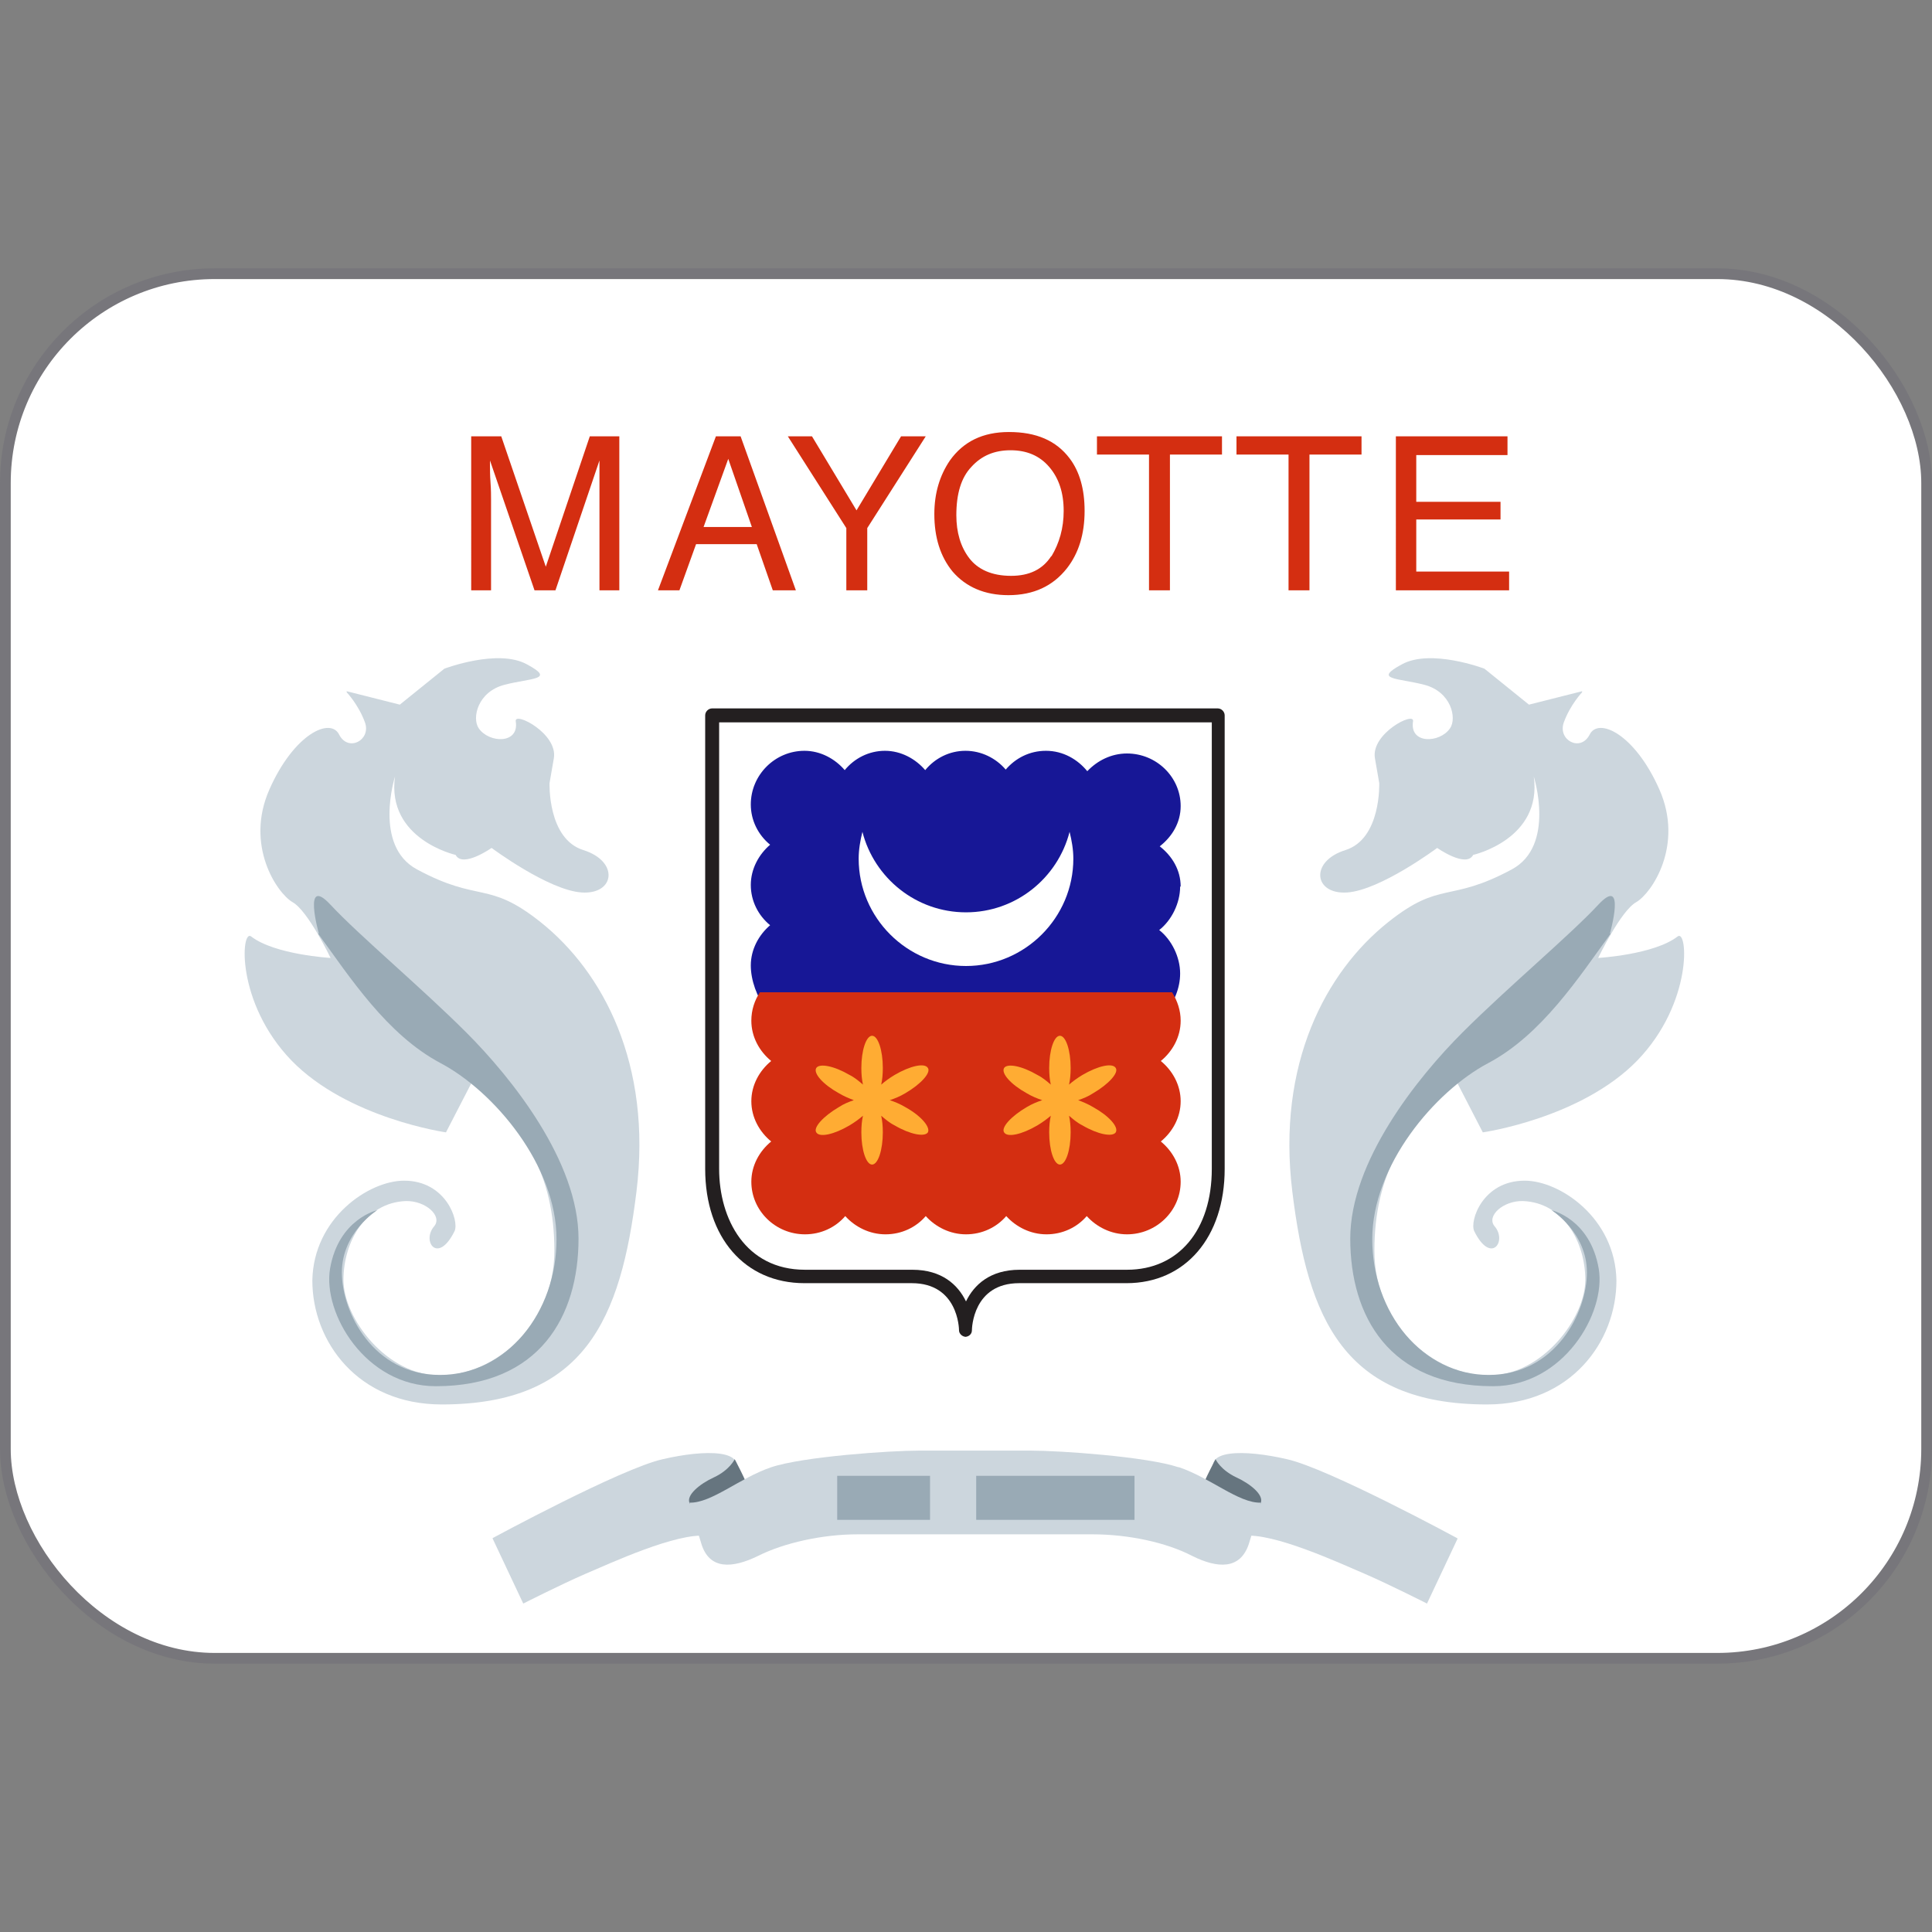 <svg viewBox="0 0 36 36" xmlns="http://www.w3.org/2000/svg" xmlns:xlink="http://www.w3.org/1999/xlink"><rect x="0" y="0" width="36" height="36" fill="#808080" stroke="none"/><rect fill="#fff" height="25.8" ry="3.9" stroke="#77767b" stroke-width=".2" width="35.8" x=".1" y="5.1"/><g id="a"><path d="m6.46 12.88.99.25.83-.67s1-.38 1.54-.08c.54.29.08.25-.42.38s-.61.62-.48.81c.19.28.76.3.69-.13-.03-.19.79.23.71.69l-.08.46s-.04 1.04.63 1.25.59.83-.03.79-1.68-.83-1.68-.83-.54.38-.67.13c0 0-1.29-.29-1.13-1.46 0 0-.41 1.29.41 1.73 1.17.63 1.32.2 2.3.98 1.17.93 2.08 2.65 1.79 5.02s-.96 3.97-3.63 3.97c-1.56 0-2.41-1.17-2.41-2.31.02-1.16 1.05-1.86 1.71-1.86.78 0 1.03.75.94.94-.31.63-.62.19-.38-.09.16-.19-.16-.48-.53-.47-.75.03-1.16.76-1.16 1.47s.8 1.78 1.8 1.78 2.13-.92 2.13-2.33-.58-2.33-1.54-3.13l-.48.93s-1.83-.26-2.88-1.34c-1.04-1.08-.94-2.46-.75-2.31.44.34 1.48.4 1.48.4s-.42-.88-.71-1.04c-.29-.17-.89-1.06-.43-2.1s1.14-1.35 1.3-1.02c.17.33.6.1.48-.23s-.34-.56-.34-.56z" fill="#ccd6dd"/><path d="m5.93 17.4c.59.81 1.28 1.88 2.28 2.41s2.16 1.91 2.16 3.28-.93 2.53-2.17 2.53-1.83-1.16-1.83-1.91.66-1.16.66-1.16-.72.16-.88 1.09c-.14.83.66 2.19 1.97 2.19 1.94 0 2.66-1.31 2.66-2.75s-1.25-3-2.09-3.84-2-1.81-2.53-2.38-.22.53-.22.53z" fill="#99aab5"/></g><use transform="matrix(-1 0 0 1 35.94 0)" xlink:href="#a"/><path d="m8.78 8.13h.56l.83 2.43.82-2.43h.55v2.87h-.37v-1.69c0-.06 0-.16 0-.29s0-.28 0-.44l-.82 2.42h-.39l-.83-2.42v.09c0 .07 0 .18.01.32s.01.25.01.32v1.69h-.37zm4.58 0h.44l1.03 2.87h-.43l-.3-.86h-1.13l-.31.86h-.4l1.08-2.87zm.65 1.69-.44-1.27-.46 1.27zm.67-1.69h.45l.83 1.38.83-1.38h.46l-1.09 1.71v1.16h-.39v-1.16zm5.25.41c.19.25.28.58.28.98 0 .43-.11.79-.33 1.07-.26.33-.62.5-1.09.5-.44 0-.79-.15-1.04-.44-.23-.28-.34-.64-.34-1.07 0-.39.1-.72.29-1 .25-.35.61-.53 1.1-.53.51 0 .88.16 1.13.49zm-.34 1.83c.15-.25.23-.53.23-.85 0-.34-.09-.61-.27-.82s-.42-.31-.72-.31-.54.1-.73.31c-.19.2-.28.5-.28.9 0 .32.08.59.24.8s.42.33.78.33c.34 0 .59-.12.75-.37zm3.18-2.24v.34h-.97v2.53h-.39v-2.53h-.97v-.34zm2.6 0v.34h-.97v2.53h-.39v-2.53h-.97v-.34zm.64 0h2.08v.35h-1.7v.87h1.57v.33h-1.57v.97h1.73v.35h-2.11z" fill="#d42e11"/><path d="m18 24.91c-.07 0-.13-.06-.13-.12 0-.04-.02-.88-.88-.88h-2c-1.11 0-1.85-.85-1.85-2.13v-8.45c0-.07.06-.13.13-.13h9.42c.07 0 .13.06.13.13v8.45c0 1.27-.73 2.13-1.83 2.13h-2c-.86 0-.88.84-.88.88 0 .07-.06.12-.13.12z" fill="#231f20"/><path d="m13.4 13.46v8.32c0 .93.49 1.88 1.6 1.88h2c.55 0 .85.28 1 .59.15-.31.45-.59 1-.59h2c.96 0 1.58-.74 1.58-1.88v-8.32h-9.17z" fill="#fff"/><path d="m22 16.52c0-.31-.16-.57-.39-.75.23-.18.39-.44.39-.75 0-.54-.45-.98-1-.98-.29 0-.55.13-.74.33-.18-.22-.45-.38-.77-.38-.31 0-.57.14-.75.35-.18-.21-.45-.35-.75-.35s-.57.14-.75.36c-.18-.21-.45-.36-.75-.36s-.57.14-.75.36c-.18-.21-.45-.36-.75-.36-.55 0-1 .45-1 1 0 .3.14.57.36.75-.21.18-.36.45-.36.75s.14.57.36.75c-.21.18-.36.45-.36.75 0 .55.45 1.25 1 1.25h6c.55 0 1-.56 1-1.1 0-.31-.16-.63-.39-.81.23-.18.39-.5.39-.81z" fill="#171796"/><path d="m22 19.02c0-.19-.06-.37-.16-.53h-7.68c-.1.15-.16.33-.16.53 0 .3.15.57.37.75-.22.18-.37.45-.37.75s.15.57.37.75c-.22.18-.37.45-.37.75 0 .54.45.98 1 .98.3 0 .57-.13.75-.34.18.2.45.34.75.34s.57-.13.75-.34c.18.2.45.34.75.34s.57-.13.75-.34c.18.2.45.34.75.34s.57-.13.75-.34c.18.2.45.34.75.34.55 0 1-.44 1-.98 0-.3-.15-.57-.37-.75.22-.18.37-.45.37-.75s-.15-.57-.37-.75c.22-.18.37-.45.37-.75z" fill="#d42e11"/><path d="m18 17c-.93 0-1.71-.64-1.93-1.5-.04.16-.07.33-.07.5 0 1.1.9 2 2 2s2-.9 2-2c0-.17-.03-.34-.07-.5-.22.86-1 1.5-1.93 1.5z" fill="#fff"/><path d="m16.87 20.63c-.1-.06-.2-.1-.29-.13.09-.03.19-.07.29-.13.29-.17.48-.38.42-.47-.06-.1-.33-.04-.62.13-.1.06-.18.12-.25.18.02-.09.03-.19.03-.31 0-.33-.09-.6-.2-.6s-.2.27-.2.6c0 .12.01.22.03.31-.07-.06-.15-.13-.25-.18-.29-.17-.56-.22-.62-.13-.06.1.13.31.42.47.1.06.2.1.28.13-.09.03-.19.07-.28.13-.29.17-.48.38-.42.47.06.1.33.04.62-.13.1-.06.18-.12.25-.18-.02.09-.03.19-.03.31 0 .33.09.6.2.6s.2-.27.2-.6c0-.12-.01-.22-.03-.31.07.06.15.13.25.18.29.17.56.22.62.13.05-.1-.13-.31-.42-.47zm3.5 0c-.1-.06-.2-.1-.28-.13.09-.03.19-.07.28-.13.29-.17.48-.38.42-.47-.06-.1-.33-.04-.62.13-.1.06-.18.12-.25.18.02-.09.03-.19.03-.31 0-.33-.09-.6-.2-.6s-.2.27-.2.6c0 .12.01.22.03.31-.07-.06-.15-.13-.25-.18-.29-.17-.56-.22-.62-.13-.06.1.13.31.42.47.1.06.2.1.29.13-.09.03-.19.07-.29.13-.29.17-.48.38-.42.47.06.1.33.04.62-.13.1-.06.18-.12.25-.18-.02.09-.03.19-.03.31 0 .33.09.6.2.6s.2-.27.2-.6c0-.12-.01-.22-.03-.31.07.06.15.13.25.18.29.17.56.22.62.13.06-.1-.13-.31-.42-.47z" fill="#ffac33"/><path d="m9.18 28.66s2.4-1.3 3.17-1.47c.77-.18 1.65-.2 1.3.33s.07 1.17-.48 1.1-1.8.51-2.27.71c-.46.2-1.15.55-1.15.55l-.57-1.21z" fill="#ccd6dd"/><path d="m14 27.85c-.13-.33-.31-.66-.31-.66s-.09.2-.39.34c-.26.12-.52.33-.45.48.1.2 1.14-.16 1.14-.16z" fill="#66757f"/><path d="m27.15 28.66s-2.4-1.3-3.17-1.47c-.77-.18-1.65-.2-1.3.33s-.07 1.17.49 1.1c.55-.07 1.8.51 2.27.71.46.2 1.15.55 1.15.55l.57-1.21z" fill="#ccd6dd"/><path d="m22.34 27.85c.13-.33.31-.66.31-.66s.09.2.39.34c.26.12.52.33.45.48-.1.2-1.14-.16-1.14-.16z" fill="#66757f"/><path d="m21.96 27.34c-.6-.2-2.22-.31-2.75-.31h-2.09c-.53 0-2.15.11-2.75.31-.59.2-1.11.67-1.52.66.03.13.07.28.22.77.15.48.57.46 1.06.22.48-.24 1.19-.4 1.85-.4h4.38c.66 0 1.37.15 1.85.4.48.24.9.26 1.06-.22.15-.48.19-.65.22-.77-.41.01-.93-.46-1.52-.66z" fill="#ccd6dd"/><path d="m15.6 27.5h1.73v.82h-1.73zm2.59 0h2.95v.82h-2.95z" fill="#99aab5"/></svg>
